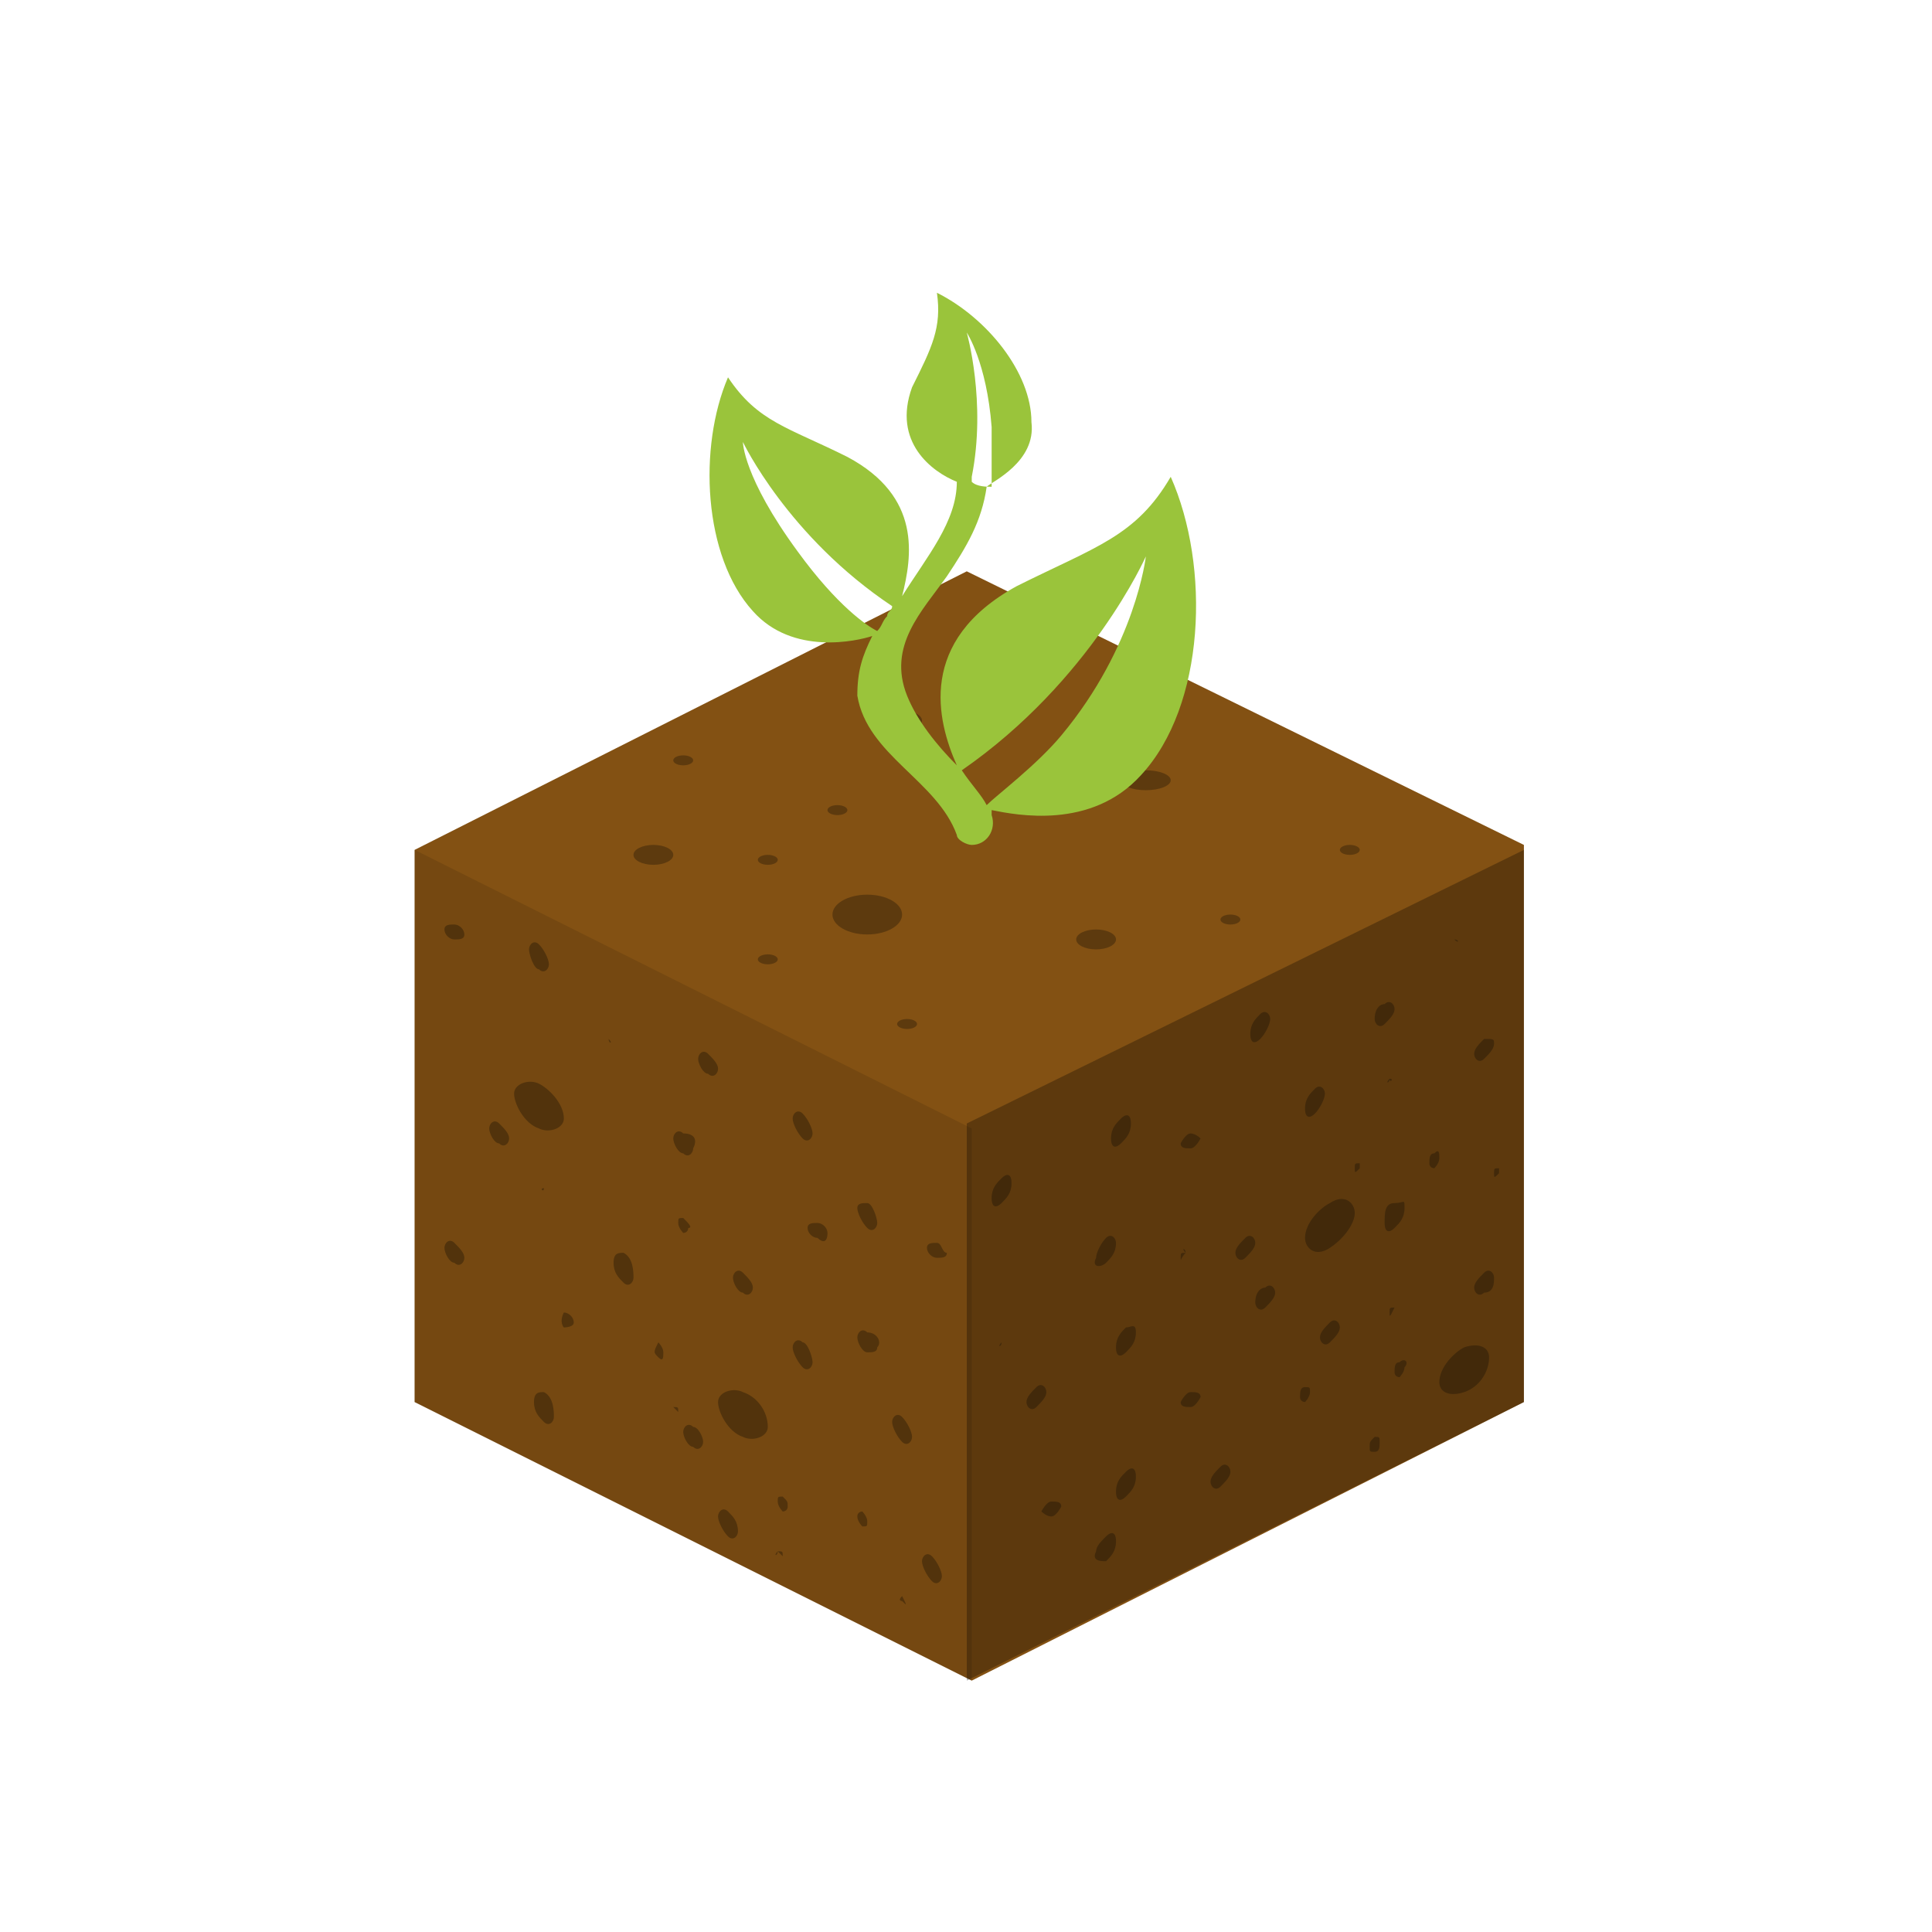 <?xml version="1.0" encoding="utf-8"?>
<!-- Generator: Adobe Illustrator 24.0.0, SVG Export Plug-In . SVG Version: 6.00 Build 0)  -->
<svg version="1.1" id="Ebene_1" xmlns="http://www.w3.org/2000/svg" xmlns:xlink="http://www.w3.org/1999/xlink" x="0px" y="0px"
	 viewBox="0 0 111.7 111.7" style="enable-background:new 0 0 111.7 111.7;" xml:space="preserve">
<style type="text/css">
	.st0{fill:none;}
	.st1{fill:#835113;}
	.st2{opacity:0.3;}
	.st3{fill:#020203;}
	.st4{opacity:0.3;fill:#020203;enable-background:new    ;}
	.st5{opacity:0.11;fill:#020203;enable-background:new    ;}
	.st6{opacity:0.29;fill:#020203;enable-background:new    ;}
	.st7{fill:#9AC43B;}
</style>
<rect id="chart-background-color" x="-57.6" y="-3" class="st0" width="228.2" height="116"/>
<g id="chart-container">
	<g id="i251" transform="translate(72,50)scale(1.438)">
		<g>
			<g>
				<g transform="translate(0,32)scale(2)">
					<g>
						<path class="st1" d="M-5.6-21.9l-11.1,5.6v11.1l11.2,5.6L5.6-5.2v-11.2L-5.6-21.9z"/>
						<g class="st2">
							<path class="st3" d="M-0.5-3.9c-0.1,0.1-0.2,0.2-0.2,0.3s0.1,0.2,0.2,0.1c0.1-0.1,0.2-0.2,0.2-0.3S-0.4-4-0.5-3.9z"/>
							<path class="st3" d="M-2.4-3.3c0.1-0.1,0.2-0.2,0.2-0.4s-0.1-0.2-0.2-0.1c-0.1,0.1-0.2,0.2-0.2,0.4S-2.5-3.2-2.4-3.3z"/>
							<path class="st3" d="M-1.1-5.1c0.1,0,0.2-0.2,0.2-0.2c0-0.1-0.1-0.1-0.2-0.1s-0.2,0.2-0.2,0.2C-1.3-5.1-1.2-5.1-1.1-5.1z"/>
							<path class="st3" d="M1.6-11.4c0-0.1-0.1-0.2-0.2-0.1s-0.2,0.2-0.2,0.4s0.1,0.2,0.2,0.1S1.6-11.3,1.6-11.4z"/>
							<path class="st3" d="M2.2-9c0-0.2-0.2-0.4-0.5-0.2C1.5-9.1,1.2-8.8,1.2-8.5c0,0.2,0.2,0.4,0.5,0.2S2.2-8.8,2.2-9z"/>
							<path class="st3" d="M4.9-6.1c0-0.2-0.2-0.3-0.5-0.2C4.2-6.2,3.9-5.9,3.9-5.6c0,0.2,0.2,0.3,0.5,0.2C4.7-5.5,4.9-5.8,4.9-6.1
								z"/>
							<path class="st3" d="M-2.5-5.5C-2.5-5.6-2.5-5.6-2.5-5.5C-2.5-5.6-2.5-5.5-2.5-5.5L-2.5-5.5L-2.5-5.5z"/>
							<path class="st3" d="M-4.6-7.8C-4.6-7.8-4.7-7.8-4.6-7.8C-4.7-7.8-4.7-7.8-4.6-7.8C-4.7-7.7-4.7-7.7-4.6-7.8
								C-4.7-7.8-4.6-7.8-4.6-7.8z"/>
							<path class="st3" d="M-4.2-2L-4.2-2L-4.2-2C-4.2-1.9-4.2-1.9-4.2-2C-4.2-1.9-4.2-1.9-4.2-2z"/>
							<path class="st3" d="M3.8-10.2c-0.1,0-0.1,0.1-0.1,0.2s0.1,0.1,0.1,0.1s0.1-0.1,0.1-0.2S3.9-10.3,3.8-10.2z"/>
							<path class="st3" d="M3.1-6C3-6,3-5.9,3-5.8s0.1,0.1,0.1,0.1s0.1-0.1,0.1-0.2C3.3-6,3.2-6.1,3.1-6z"/>
							<path class="st3" d="M4.8-12.5c-0.1,0.1-0.2,0.2-0.2,0.3s0.1,0.2,0.2,0.1C4.9-12.2,5-12.3,5-12.4S5-12.5,4.8-12.5z"/>
							<path class="st3" d="M0.1-10.5C0.1-10.5,0.2-10.5,0.1-10.5C0.2-10.5,0.2-10.5,0.1-10.5C0.2-10.6,0.2-10.6,0.1-10.5
								C0.1-10.6,0.1-10.5,0.1-10.5z"/>
							<path class="st3" d="M-2.5-10.4c0.1-0.1,0.2-0.2,0.2-0.4s-0.1-0.2-0.2-0.1s-0.2,0.2-0.2,0.4S-2.6-10.3-2.5-10.4z"/>
							<path class="st3" d="M-2.8-8c0.1-0.1,0.2-0.2,0.2-0.4c0-0.1-0.1-0.2-0.2-0.1S-3-8.2-3-8.1C-3.1-7.9-2.9-7.9-2.8-8z"/>
							<path class="st3" d="M-2.4-6.7c-0.1,0.1-0.2,0.2-0.2,0.4s0.1,0.2,0.2,0.1s0.2-0.2,0.2-0.4S-2.3-6.7-2.4-6.7z"/>
							<path class="st3" d="M-4.9-9.7C-5-9.6-5.1-9.5-5.1-9.3S-5-9.1-4.9-9.2s0.2-0.2,0.2-0.4S-4.8-9.8-4.9-9.7z"/>
							<path class="st3" d="M5-7.7c0-0.1-0.1-0.2-0.2-0.1S4.6-7.6,4.6-7.5s0.1,0.2,0.2,0.1C5-7.4,5-7.6,5-7.7z"/>
							<path class="st3" d="M1.9-6.7c0-0.1-0.1-0.2-0.2-0.1C1.6-6.7,1.5-6.6,1.5-6.5s0.1,0.2,0.2,0.1C1.8-6.5,1.9-6.6,1.9-6.7z"/>
							<path class="st3" d="M-4-5.4c0-0.1-0.1-0.2-0.2-0.1c-0.1,0.1-0.2,0.2-0.2,0.3S-4.3-5-4.2-5.1C-4.1-5.2-4-5.3-4-5.4z"/>
							<path class="st3" d="M3-8.7c0.1-0.1,0.2-0.2,0.2-0.4s0-0.1-0.2-0.1S2.8-9,2.8-8.8S2.9-8.6,3-8.7z"/>
							<path class="st3" d="M-2.8-2c0.1-0.1,0.2-0.2,0.2-0.4s-0.1-0.2-0.2-0.1S-3-2.3-3-2.2C-3.1-2-2.9-2-2.8-2z"/>
							<path class="st3" d="M2.6-4.5C2.5-4.4,2.5-4.4,2.5-4.3s0,0.1,0.1,0.1s0.1-0.1,0.1-0.2S2.7-4.5,2.6-4.5z"/>
							<path class="st3" d="M1.2-5.5c-0.1,0-0.1,0.1-0.1,0.2s0.1,0.1,0.1,0.1s0.1-0.1,0.1-0.2S1.3-5.5,1.2-5.5z"/>
							<path class="st3" d="M0-8.5c-0.1,0.1-0.2,0.2-0.2,0.3C-0.2-8.1-0.1-8,0-8.1c0.1-0.1,0.2-0.2,0.2-0.3S0.1-8.6,0-8.5z"/>
							<path class="st3" d="M2.6-12.9c0,0.1,0.1,0.2,0.2,0.1C2.9-12.9,3-13,3-13.1s-0.1-0.2-0.2-0.1C2.7-13.2,2.6-13.1,2.6-12.9z"/>
							<path class="st3" d="M0.2-7.2c0,0.1,0.1,0.2,0.2,0.1s0.2-0.2,0.2-0.3S0.5-7.6,0.4-7.5C0.3-7.5,0.2-7.4,0.2-7.2z"/>
							<path class="st3" d="M-3.9-2.9c0.1,0,0.2-0.2,0.2-0.2c0-0.1-0.1-0.1-0.2-0.1C-4-3.2-4.1-3-4.1-3S-4-2.9-3.9-2.9z"/>
							<path class="st3" d="M0.5-12.9c0-0.1-0.1-0.2-0.2-0.1s-0.2,0.2-0.2,0.4s0.1,0.2,0.2,0.1S0.5-12.8,0.5-12.9z"/>
							<path class="st3" d="M2.9-11.7C2.9-11.7,2.8-11.6,2.9-11.7C2.8-11.6,2.9-11.6,2.9-11.7C2.9-11.6,3-11.7,2.9-11.7
								C3-11.7,3-11.7,2.9-11.7z"/>
							<path class="st3" d="M4.2-14.5C4.2-14.5,4.2-14.4,4.2-14.5C4.2-14.4,4.2-14.4,4.2-14.5C4.3-14.4,4.3-14.5,4.2-14.5
								C4.3-14.5,4.3-14.5,4.2-14.5z"/>
							<path class="st3" d="M-2.3-4.2C-2.3-4.2-2.3-4.1-2.3-4.2C-2.3-4.1-2.3-4.1-2.3-4.2C-2.2-4.1-2.2-4.1-2.3-4.2
								C-2.2-4.2-2.2-4.2-2.3-4.2z"/>
							<path class="st3" d="M-4.9-6.4C-5-6.4-5-6.4-4.9-6.4C-5-6.3-4.9-6.3-4.9-6.4L-4.9-6.4C-4.9-6.4-4.9-6.5-4.9-6.4z"/>
							<path class="st3" d="M2.3-10C2.3-10,2.3-10.1,2.3-10c-0.1,0-0.1,0-0.1,0.1s0,0.1,0.1,0C2.3-9.9,2.3-9.9,2.3-10z"/>
							<path class="st3" d="M3-7.1C3-7.1,2.9-7.2,3-7.1c-0.1,0-0.1,0-0.1,0.1S2.9-6.9,3-7.1C2.9-7,3-7.1,3-7.1z"/>
							<path class="st3" d="M5.1-9.9L5.1-9.9C5-9.9,5-9.9,5-9.8s0,0.1,0.1,0C5.1-9.8,5.1-9.8,5.1-9.9z"/>
							<path class="st3" d="M-1.2-8.2C-1.2-8.3-1.3-8.3-1.2-8.2c-0.1,0-0.1,0-0.1,0.1C-1.3-8-1.3-8.1-1.2-8.2
								C-1.3-8.1-1.2-8.2-1.2-8.2z"/>
							<path class="st3" d="M-1.1-10.6c-0.1,0-0.2,0.2-0.2,0.2c0,0.1,0.1,0.1,0.2,0.1s0.2-0.2,0.2-0.2C-1-10.6-1.1-10.6-1.1-10.6z"
								/>
						</g>
						<path class="st4" d="M-7.6-8.7c0.1,0.1,0.2,0,0.2-0.1s-0.1-0.4-0.2-0.4s-0.2,0-0.2,0.1S-7.7-8.8-7.6-8.7z M-14.2-13.9
							c0.1,0.1,0.2,0,0.2-0.1s-0.1-0.3-0.2-0.4c-0.1-0.1-0.2,0-0.2,0.1S-14.3-13.9-14.2-13.9z M-8.9-6.4c-0.1-0.1-0.2,0-0.2,0.1
							S-9-6-8.9-5.9s0.2,0,0.2-0.1S-8.8-6.4-8.9-6.4z M-8.9-10.5c0.1,0.1,0.2,0,0.2-0.1s-0.1-0.3-0.2-0.4s-0.2,0-0.2,0.1
							S-9-10.6-8.9-10.5L-8.9-10.5z M-10.4-3c-0.1-0.1-0.2,0-0.2,0.1s0.1,0.3,0.2,0.4c0.1,0.1,0.2,0,0.2-0.1
							C-10.2-2.8-10.3-2.9-10.4-3z M-9.4-2.2L-9.4-2.2C-9.5-2.1-9.4-2.1-9.4-2.2l0.1,0.1C-9.3-2.2-9.3-2.2-9.4-2.2z M-6.9-1.3
							L-6.9-1.3c-0.1,0.1,0,0.1,0,0.1C-6.8-1.1-6.8-1.1-6.9-1.3C-6.8-1.2-6.8-1.2-6.9-1.3z M-11.5-5.1L-11.5-5.1
							C-11.5-5-11.5-5-11.5-5.1l0.1,0.1C-11.4-5.1-11.4-5.1-11.5-5.1z M-11.1-4.7c-0.1-0.1-0.2,0-0.2,0.1s0.1,0.3,0.2,0.3
							c0.1,0.1,0.2,0,0.2-0.1S-11-4.7-11.1-4.7z M-7.6-6.6c-0.1-0.1-0.2,0-0.2,0.1s0.1,0.3,0.2,0.3c0.1,0,0.2,0,0.2-0.1
							C-7.3-6.4-7.4-6.6-7.6-6.6z M-15-10.8c-0.1-0.1-0.2,0-0.2,0.1s0.1,0.3,0.2,0.3c0.1,0.1,0.2,0,0.2-0.1
							C-14.8-10.6-14.9-10.7-15-10.8z M-10.1-7.8c-0.1-0.1-0.2,0-0.2,0.1s0.1,0.3,0.2,0.3c0.1,0.1,0.2,0,0.2-0.1S-10-7.7-10.1-7.8z
							 M-14.1-9.5C-14.2-9.5-14.2-9.5-14.1-9.5C-14.2-9.5-14.1-9.4-14.1-9.5C-14.1-9.4-14.1-9.4-14.1-9.5L-14.1-9.5z M-10.6-6.6
							C-10.7-6.6-10.7-6.6-10.6-6.6C-10.6-6.5-10.6-6.5-10.6-6.6C-10.6-6.5-10.6-6.5-10.6-6.6C-10.6-6.5-10.6-6.6-10.6-6.6z
							 M-12.5-8.2c-0.1,0-0.2,0-0.2,0.2s0.1,0.3,0.2,0.4c0.1,0.1,0.2,0,0.2-0.1S-12.3-8.1-12.5-8.2z M-14.2-11.6
							c-0.2-0.1-0.5,0-0.5,0.2s0.2,0.6,0.5,0.7c0.2,0.1,0.5,0,0.5-0.2C-13.7-11.2-14-11.5-14.2-11.6z M-10.8-12.2
							c-0.1-0.1-0.2,0-0.2,0.1s0.1,0.3,0.2,0.3c0.1,0.1,0.2,0,0.2-0.1S-10.7-12.1-10.8-12.2z M-11.3-8.9c-0.1,0-0.1,0-0.1,0.1
							s0.1,0.2,0.1,0.2s0.1,0,0.1-0.1C-11.1-8.7-11.2-8.8-11.3-8.9z M-12.9-9L-12.9-9c0,0.1,0,0.1,0,0.1S-12.9-8.9-12.9-9
							C-12.9-8.9-12.9-9-12.9-9z M-12.8-12.5L-12.8-12.5C-12.8-12.4-12.8-12.4-12.8-12.5C-12.8-12.4-12.7-12.4-12.8-12.5
							C-12.7-12.5-12.8-12.5-12.8-12.5z M-15.9-8.4c-0.1-0.1-0.2,0-0.2,0.1c0,0.1,0.1,0.3,0.2,0.3c0.1,0.1,0.2,0,0.2-0.1
							C-15.7-8.2-15.8-8.3-15.9-8.4z M-16.3-6.2L-16.3-6.2C-16.3-6.1-16.3-6.1-16.3-6.2C-16.2-6.1-16.2-6.1-16.3-6.2
							C-16.2-6.2-16.3-6.2-16.3-6.2z M-14.1-5.4c-0.1,0-0.2,0-0.2,0.2s0.1,0.3,0.2,0.4c0.1,0.1,0.2,0,0.2-0.1S-13.9-5.3-14.1-5.4z
							 M-13.7-7C-13.8-7-13.8-7-13.7-7c-0.1,0.2,0,0.3,0,0.3s0.2,0,0.2-0.1S-13.6-7-13.7-7z M-15.3-7.2C-15.4-7.2-15.4-7.2-15.3-7.2
							C-15.3-7.1-15.3-7.1-15.3-7.2C-15.3-7.1-15.3-7.1-15.3-7.2C-15.3-7.1-15.3-7.1-15.3-7.2z M-11.3-10.6c-0.1-0.1-0.2,0-0.2,0.1
							s0.1,0.3,0.2,0.3c0.1,0.1,0.2,0,0.2-0.1C-11-10.5-11.1-10.6-11.3-10.6z M-8.4-8.6c0-0.1-0.1-0.2-0.2-0.2s-0.2,0-0.2,0.1
							s0.1,0.2,0.2,0.2C-8.5-8.4-8.4-8.4-8.4-8.6z M-7.7-2.7c0.1,0,0.1,0,0.1-0.1S-7.7-3-7.7-3s-0.1,0-0.1,0.1
							C-7.8-2.8-7.7-2.7-7.7-2.7z M-6.1-1.7c0-0.1-0.1-0.3-0.2-0.4c-0.1-0.1-0.2,0-0.2,0.1c0,0.1,0.1,0.3,0.2,0.4
							C-6.2-1.5-6.1-1.6-6.1-1.7z M-6.2-8.4c-0.1,0-0.2,0-0.2,0.1s0.1,0.2,0.2,0.2c0.1,0,0.2,0,0.2-0.1C-6.1-8.2-6.1-8.4-6.2-8.4z
							 M-15.9-14.8c-0.1,0-0.2,0-0.2,0.1s0.1,0.2,0.2,0.2c0.1,0,0.2,0,0.2-0.1C-15.7-14.7-15.8-14.8-15.9-14.8z M-6.9-4.9
							C-7-5-7.1-4.9-7.1-4.8S-7-4.5-6.9-4.4s0.2,0,0.2-0.1C-6.7-4.6-6.8-4.8-6.9-4.9z M-9.3-3.3c-0.1,0-0.1,0-0.1,0.1S-9.3-3-9.3-3
							s0.1,0,0.1-0.1S-9.2-3.2-9.3-3.3z M-11.8-6.4C-11.9-6.4-11.9-6.4-11.8-6.4c-0.1,0.2-0.1,0.2,0,0.3c0.1,0.1,0.1,0,0.1-0.1
							S-11.8-6.4-11.8-6.4z M-10.1-5.4c-0.2-0.1-0.5,0-0.5,0.2s0.2,0.6,0.5,0.7c0.2,0.1,0.5,0,0.5-0.2C-9.6-5-9.8-5.3-10.1-5.4z
							 M-15.9-13L-15.9-13C-15.9-13-15.9-12.9-15.9-13C-15.9-12.9-15.9-12.9-15.9-13L-15.9-13z"/>
						<path class="st5" d="M-16.7-16.3l11.2,5.6V0.4l-11.2-5.6V-16.3z"/>
						<g class="st2">
							<ellipse class="st3" cx="-7.6" cy="-15" rx="0.7" ry="0.4"/>
							<ellipse class="st3" cx="-2" cy="-17.7" rx="0.5" ry="0.2"/>
							<ellipse class="st3" cx="-11.9" cy="-16.2" rx="0.4" ry="0.2"/>
							<ellipse class="st3" cx="-3" cy="-14.5" rx="0.4" ry="0.2"/>
							<ellipse class="st3" cx="-6.8" cy="-12.8" rx="0.2" ry="0.1"/>
							<path class="st3" d="M-4.6-15.2c0.1,0,0.1,0,0.1,0S-4.5-15.2-4.6-15.2s-0.1,0-0.1,0S-4.6-15.2-4.6-15.2z"/>
							<path class="st3" d="M0.5-17.8c0.1,0,0.1,0,0.1,0S0.6-17.8,0.5-17.8s-0.1,0-0.1,0S0.5-17.8,0.5-17.8z"/>
							<path class="st3" d="M-1.6-16.2c0.1,0,0.1,0,0.1,0S-1.5-16.2-1.6-16.2s-0.1,0-0.1,0S-1.6-16.2-1.6-16.2z"/>
							<path class="st3" d="M-4.2-12.2c0.1,0,0.1,0,0.1,0S-4.1-12.2-4.2-12.2s-0.1,0-0.1,0S-4.2-12.2-4.2-12.2z"/>
							<path class="st3" d="M-8.4-18.6c0.1,0,0.1,0,0.1,0S-8.3-18.6-8.4-18.6s-0.1,0-0.1,0S-8.4-18.6-8.4-18.6z"/>
							<path class="st3" d="M-14.4-16.2C-14.3-16.2-14.3-16.2-14.4-16.2C-14.3-16.2-14.3-16.2-14.4-16.2c-0.1,0-0.1,0-0.1,0
								S-14.4-16.2-14.4-16.2z"/>
							<ellipse class="st3" cx="-4.2" cy="-17.2" rx="0.2" ry="0.1"/>
							<ellipse class="st3" cx="2.1" cy="-16.3" rx="0.2" ry="0.1"/>
							<ellipse class="st3" cx="-0.3" cy="-14.9" rx="0.2" ry="0.1"/>
							<ellipse class="st3" cx="-4" cy="-19.9" rx="0.2" ry="0.1"/>
							<ellipse class="st3" cx="-11.3" cy="-18.1" rx="0.2" ry="0.1"/>
							<ellipse class="st3" cx="-8.2" cy="-17.1" rx="0.2" ry="0.1"/>
							<ellipse class="st3" cx="-9.6" cy="-16.1" rx="0.2" ry="0.1"/>
							<ellipse class="st3" cx="-9.6" cy="-14.1" rx="0.2" ry="0.1"/>
							<ellipse class="st3" cx="-6.9" cy="-18.9" rx="0.4" ry="0.2"/>
						</g>
						<path class="st6" d="M5.6-16.3v11.1L-5.6,0.4v-11.2L5.6-16.3z"/>
					</g>
				</g>
				<g transform="translate(32,0)scale(2)">
					<g>
						<path class="st7" d="M-17.5-7.8c-0.7,1.2-1.5,1.4-3.1,2.2c-2,1.1-1.6,2.7-1.2,3.6c-0.4-0.4-0.8-0.9-1-1.4
							c-0.4-1,0.3-1.7,0.8-2.4c0.4-0.6,0.7-1.1,0.8-1.8c0.1-0.1,1-0.5,0.9-1.3c0-1-0.9-2.1-1.9-2.6c0.1,0.7-0.1,1.1-0.5,1.9
							c-0.4,1.1,0.4,1.7,0.9,1.9l0,0c0,0.8-0.6,1.5-1.1,2.3c0.2-0.8,0.4-2-1.1-2.8c-1.2-0.6-1.8-0.7-2.4-1.6
							c-0.6,1.4-0.5,3.6,0.5,4.7c0.8,0.9,2.1,0.6,2.4,0.5c-0.2,0.4-0.3,0.7-0.3,1.2c0.2,1.2,1.6,1.7,2,2.8c0,0.1,0.2,0.2,0.3,0.2
							l0,0c0.3,0,0.5-0.3,0.4-0.6v-0.1c0.5,0.1,2,0.4,3-0.7C-16.8-3.2-16.7-6-17.5-7.8z M-21.6-10.7c0,0,0.4,0.6,0.5,1.9
							c0,0.7,0,1.1,0,1.2c-0.1,0-0.3,0-0.4-0.1c0,0,0,0,0-0.1C-21.2-9.3-21.6-10.7-21.6-10.7z M-23.4-4.7c-0.2-0.1-0.8-0.5-1.6-1.6
							c-1.1-1.5-1.1-2.2-1.1-2.2s0.9,1.9,3,3.3l0,0c0,0.1-0.1,0.1-0.1,0.2C-23.3-4.9-23.3-4.8-23.4-4.7z M-19.7-2.6
							C-20.2-2-21-1.4-21.2-1.2c-0.1-0.2-0.3-0.4-0.5-0.7l0,0c2.6-1.8,3.7-4.3,3.7-4.3S-18.2-4.4-19.7-2.6z"/>
					</g>
				</g>
			</g>
		</g>
	</g>
</g>
<rect class="st0" width="111.7" height="111.7"/>
</svg>
